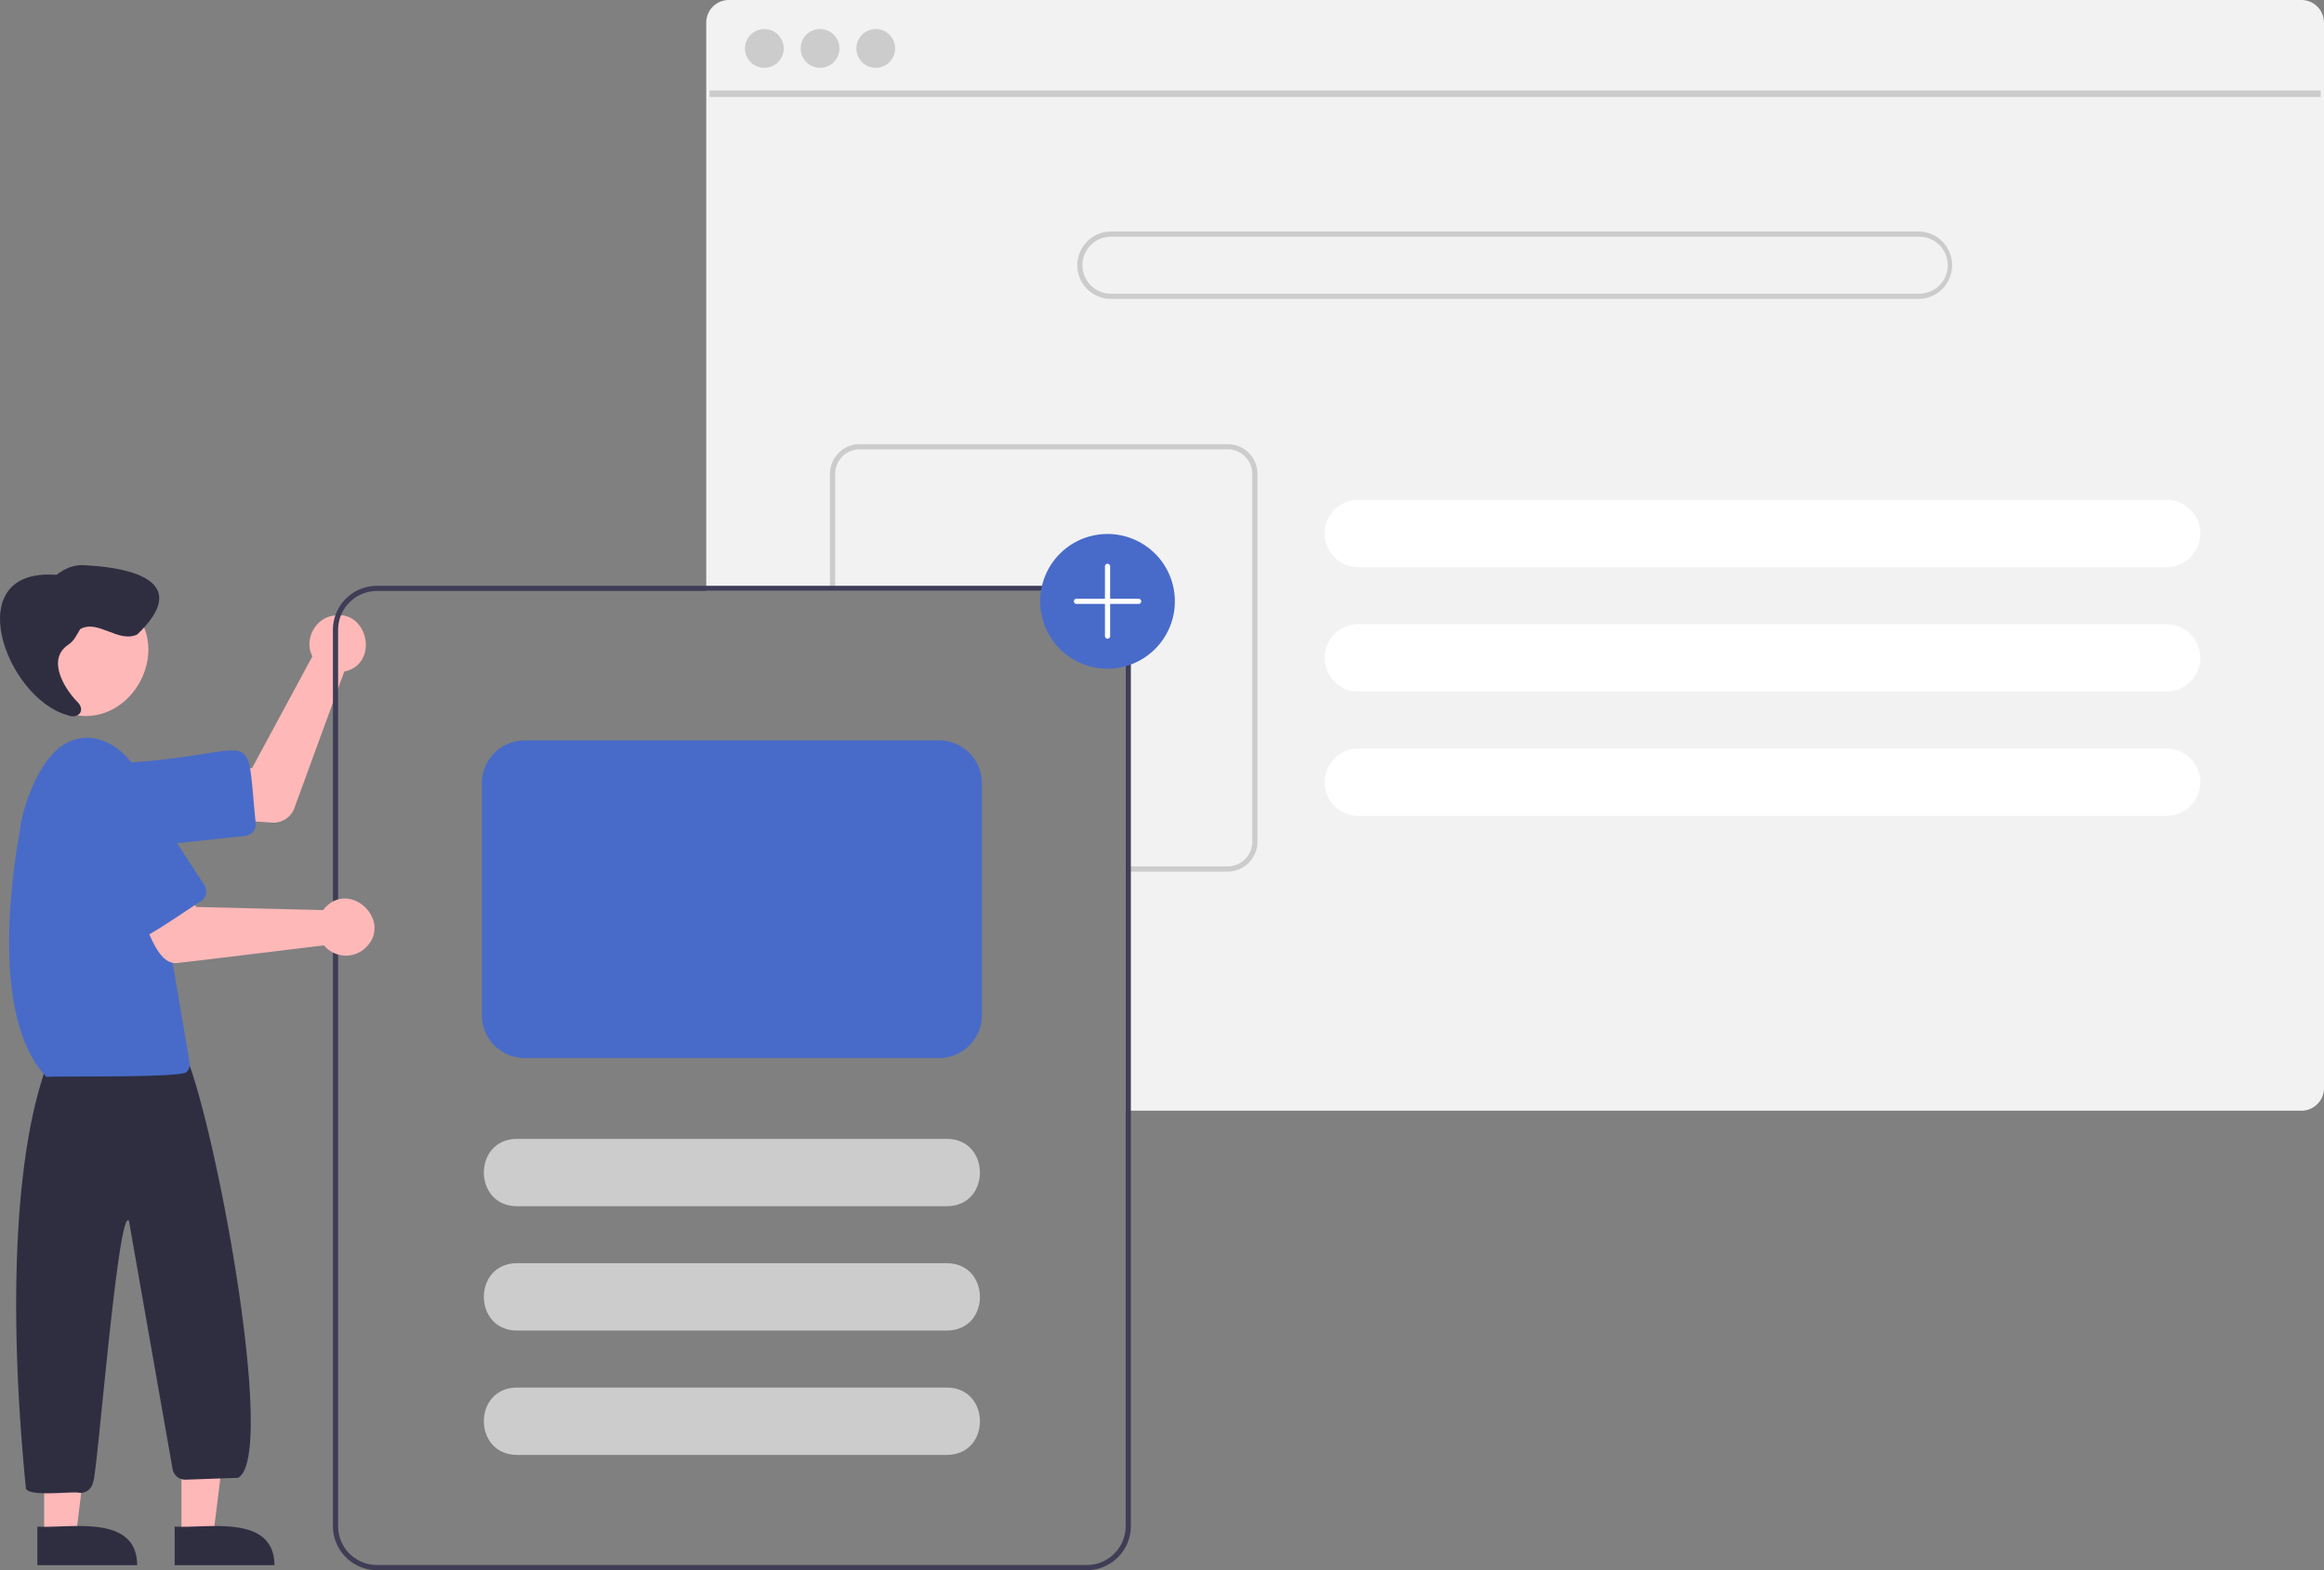<svg width="333" height="225" fill="none" xmlns="http://www.w3.org/2000/svg"><rect width="100%" height="100%" fill="#808080" stroke="none"/><g clip-path="url(#a)"><path d="M329.76 0H104.433a3.24 3.24 0 0 0-3.237 3.237v81.447h54.531a5.576 5.576 0 0 1 5.569 5.568v68.907H329.76a3.235 3.235 0 0 0 2.531-1.225c.194-.236.35-.5.464-.783a3.16 3.16 0 0 0 .245-1.229V3.237A3.243 3.243 0 0 0 329.76 0Z" fill="#F2F2F2"/><path d="M332.535 12.974H101.656v.925h230.879v-.925ZM109.522 9.717a2.776 2.776 0 1 0 0-5.552 2.776 2.776 0 0 0 0 5.552Zm7.982 0a2.776 2.776 0 1 0 0-5.552 2.776 2.776 0 0 0 0 5.552Zm7.981 0a2.776 2.776 0 1 0 0-5.552 2.776 2.776 0 0 0 0 5.552Zm149.521 23.461H159.187a4.825 4.825 0 1 0 0 9.652h115.819a4.827 4.827 0 0 0 0-9.651Zm0 8.91H159.187a4.083 4.083 0 0 1 0-8.167h115.819a4.083 4.083 0 0 1 0 8.166Z" fill="#CCC"/><path d="M310.445 71.624H194.627a4.827 4.827 0 0 0-3.413 8.239 4.827 4.827 0 0 0 3.413 1.413h115.818a4.825 4.825 0 1 0 0-9.651Zm0 17.818H194.627a4.827 4.827 0 0 0-3.413 8.238 4.827 4.827 0 0 0 3.413 1.414h115.818a4.825 4.825 0 1 0 0-9.652Zm0 17.818H194.627a4.828 4.828 0 0 0-3.413 8.238 4.828 4.828 0 0 0 3.413 1.414h115.818a4.825 4.825 0 0 0 0-9.652Z" fill="#fff"/><path d="M175.91 63.644h-52.719a4.272 4.272 0 0 0-4.266 4.265v16.775h.743V67.909a3.527 3.527 0 0 1 3.523-3.523h52.719a3.525 3.525 0 0 1 3.523 3.523v52.719a3.526 3.526 0 0 1-3.523 3.522h-14.614v.743h14.614a4.27 4.27 0 0 0 4.265-4.265v-52.72a4.264 4.264 0 0 0-4.265-4.264Z" fill="#CCC"/><path d="M39.209 117.883c-.187.008-8.134-.543-8.336-.55l.713-7.126 4.527-.136 8.649-16.02c-1.2-2.287.277-5.322 2.821-5.79 5.128-1.166 6.89 6.902 1.746 7.975l-7.154 19.575a3.176 3.176 0 0 1-2.966 2.072Z" fill="#FFB8B8"/><path d="M18.258 121.554c-7.563.018-8.226-11.41-.647-12.216 20.04-1.21 17.505-6.244 19.027 8.603a1.67 1.67 0 0 1-1.483 1.839l-16.24 1.739a6.256 6.256 0 0 1-.657.035Z" fill="#486BC9"/><path d="M16.532 85.42c10.418 5.928 1.865 21.57-8.747 16-10.418-5.928-1.865-21.57 8.747-16Zm9.471 134.64h4.55l2.166-17.554-6.717.001.001 17.553Z" fill="#FFB8B8"/><path d="M25.028 224.286H39.33c-.055-7.38-9.622-5.254-14.304-5.526v5.526Z" fill="#2F2E41"/><path d="M6.329 220.06h4.55l2.166-17.554-6.717.001v17.553Z" fill="#FFB8B8"/><path d="M5.354 224.286h14.303c-.055-7.38-9.621-5.254-14.303-5.526v5.526Zm6.147-10.356c-1.1-.302-7.077.611-7.782-.588-2.463-24.689-1.916-48.851 3.552-62.129l18.802-1.151c4.204 7.675 13.868 58.605 8.039 61.701l-7.497.268a1.861 1.861 0 0 1-1.87-1.421l-6.272-35.679c-1.562-2.183-4.632 37.575-5.139 37.426a1.844 1.844 0 0 1-1.833 1.573Z" fill="#2F2E41"/><path d="M6.674 154.334c-9.492-9.931-3.437-36.556-3.744-35.989.026-.653 2.176-10.697 7.738-12.346 4.413-1.456 9.297 2.9 9.899 7.306l6.61 39.034a1.374 1.374 0 0 1-.376 1.18c.325 1.012-19.662.612-20.127.815Z" fill="#486BC9"/><path d="M9.755 92.406c.833-.527 1.244-1.43 1.73-2.254 2.555-1.457 5.494 2.067 8.197.752 7.644-7.339-.213-9.504-7.253-9.89-1.664-.206-3.079.385-4.336 1.359C-5.971 81.299.774 99.999 9.65 102.469c1.567.686 2.743-.703 1.36-1.966-1.911-2.005-4.28-6.04-1.255-8.097Z" fill="#2F2E41"/><path d="M155.727 83.941H54.015a6.319 6.319 0 0 0-6.31 6.31V218.69a6.32 6.32 0 0 0 6.31 6.311h101.712a6.319 6.319 0 0 0 6.311-6.311V90.252a6.322 6.322 0 0 0-6.311-6.31Zm5.568 134.748a5.572 5.572 0 0 1-5.568 5.569H54.015a5.575 5.575 0 0 1-5.569-5.569V90.252a5.575 5.575 0 0 1 5.569-5.568h101.712a5.573 5.573 0 0 1 5.568 5.568v128.437Z" fill="#3F3D56"/><path d="M25.357 137.988c-3.353.38-4.824-7.421-6.106-9.409l6.676-2.592 2.172 3.973 18.2.452c.109-.146.227-.285.354-.415 3.61-3.78 9.487 1.883 5.892 5.654a4.104 4.104 0 0 1-3.102 1.287 4.107 4.107 0 0 1-3.022-1.464c-.45.032-20.625 2.526-21.064 2.514Z" fill="#FFB8B8"/><path d="M20.412 134.265c-1.116 1.075-9.685-14.022-10.31-14.449-4.33-6.73 5.863-13.374 10.267-6.681l8.908 13.69a1.67 1.67 0 0 1-.489 2.311c-.406.19-8.09 5.537-8.376 5.129Z" fill="#486BC9"/><path d="M135.682 172.845H74.06c-6.294-.03-6.32-9.618 0-9.651h61.622c6.29.029 6.324 9.618 0 9.651Zm0 17.818H74.06c-6.294-.03-6.32-9.618 0-9.651h61.622c6.29.029 6.324 9.618 0 9.651Zm0 17.818H74.06c-6.294-.03-6.32-9.618 0-9.651h61.622c6.29.029 6.324 9.618 0 9.651Z" fill="#CCC"/><path d="M158.697 95.82a9.65 9.65 0 0 1-9.466-11.534 9.646 9.646 0 0 1 7.583-7.584 9.65 9.65 0 0 1 8.704 16.288 9.66 9.66 0 0 1-6.821 2.83Z" fill="#486BC9"/><path d="M163.151 85.797h-4.083v-4.64a.37.37 0 0 0-.371-.371.372.372 0 0 0-.371.371v4.64h-4.084a.37.37 0 0 0-.371.371.37.37 0 0 0 .371.372h4.084v4.64a.372.372 0 0 0 .742 0v-4.64h4.083a.372.372 0 0 0 .263-.634.372.372 0 0 0-.263-.109Z" fill="#fff"/><path d="M134.568 151.612H75.174a6.134 6.134 0 0 1-6.125-6.125v-33.26a6.134 6.134 0 0 1 6.125-6.125h59.394a6.133 6.133 0 0 1 6.125 6.125v33.26a6.133 6.133 0 0 1-6.125 6.125Z" fill="#486BC9"/></g><defs><clipPath id="a"><path fill="#fff" d="M0 0h333v225H0z"/></clipPath></defs></svg>